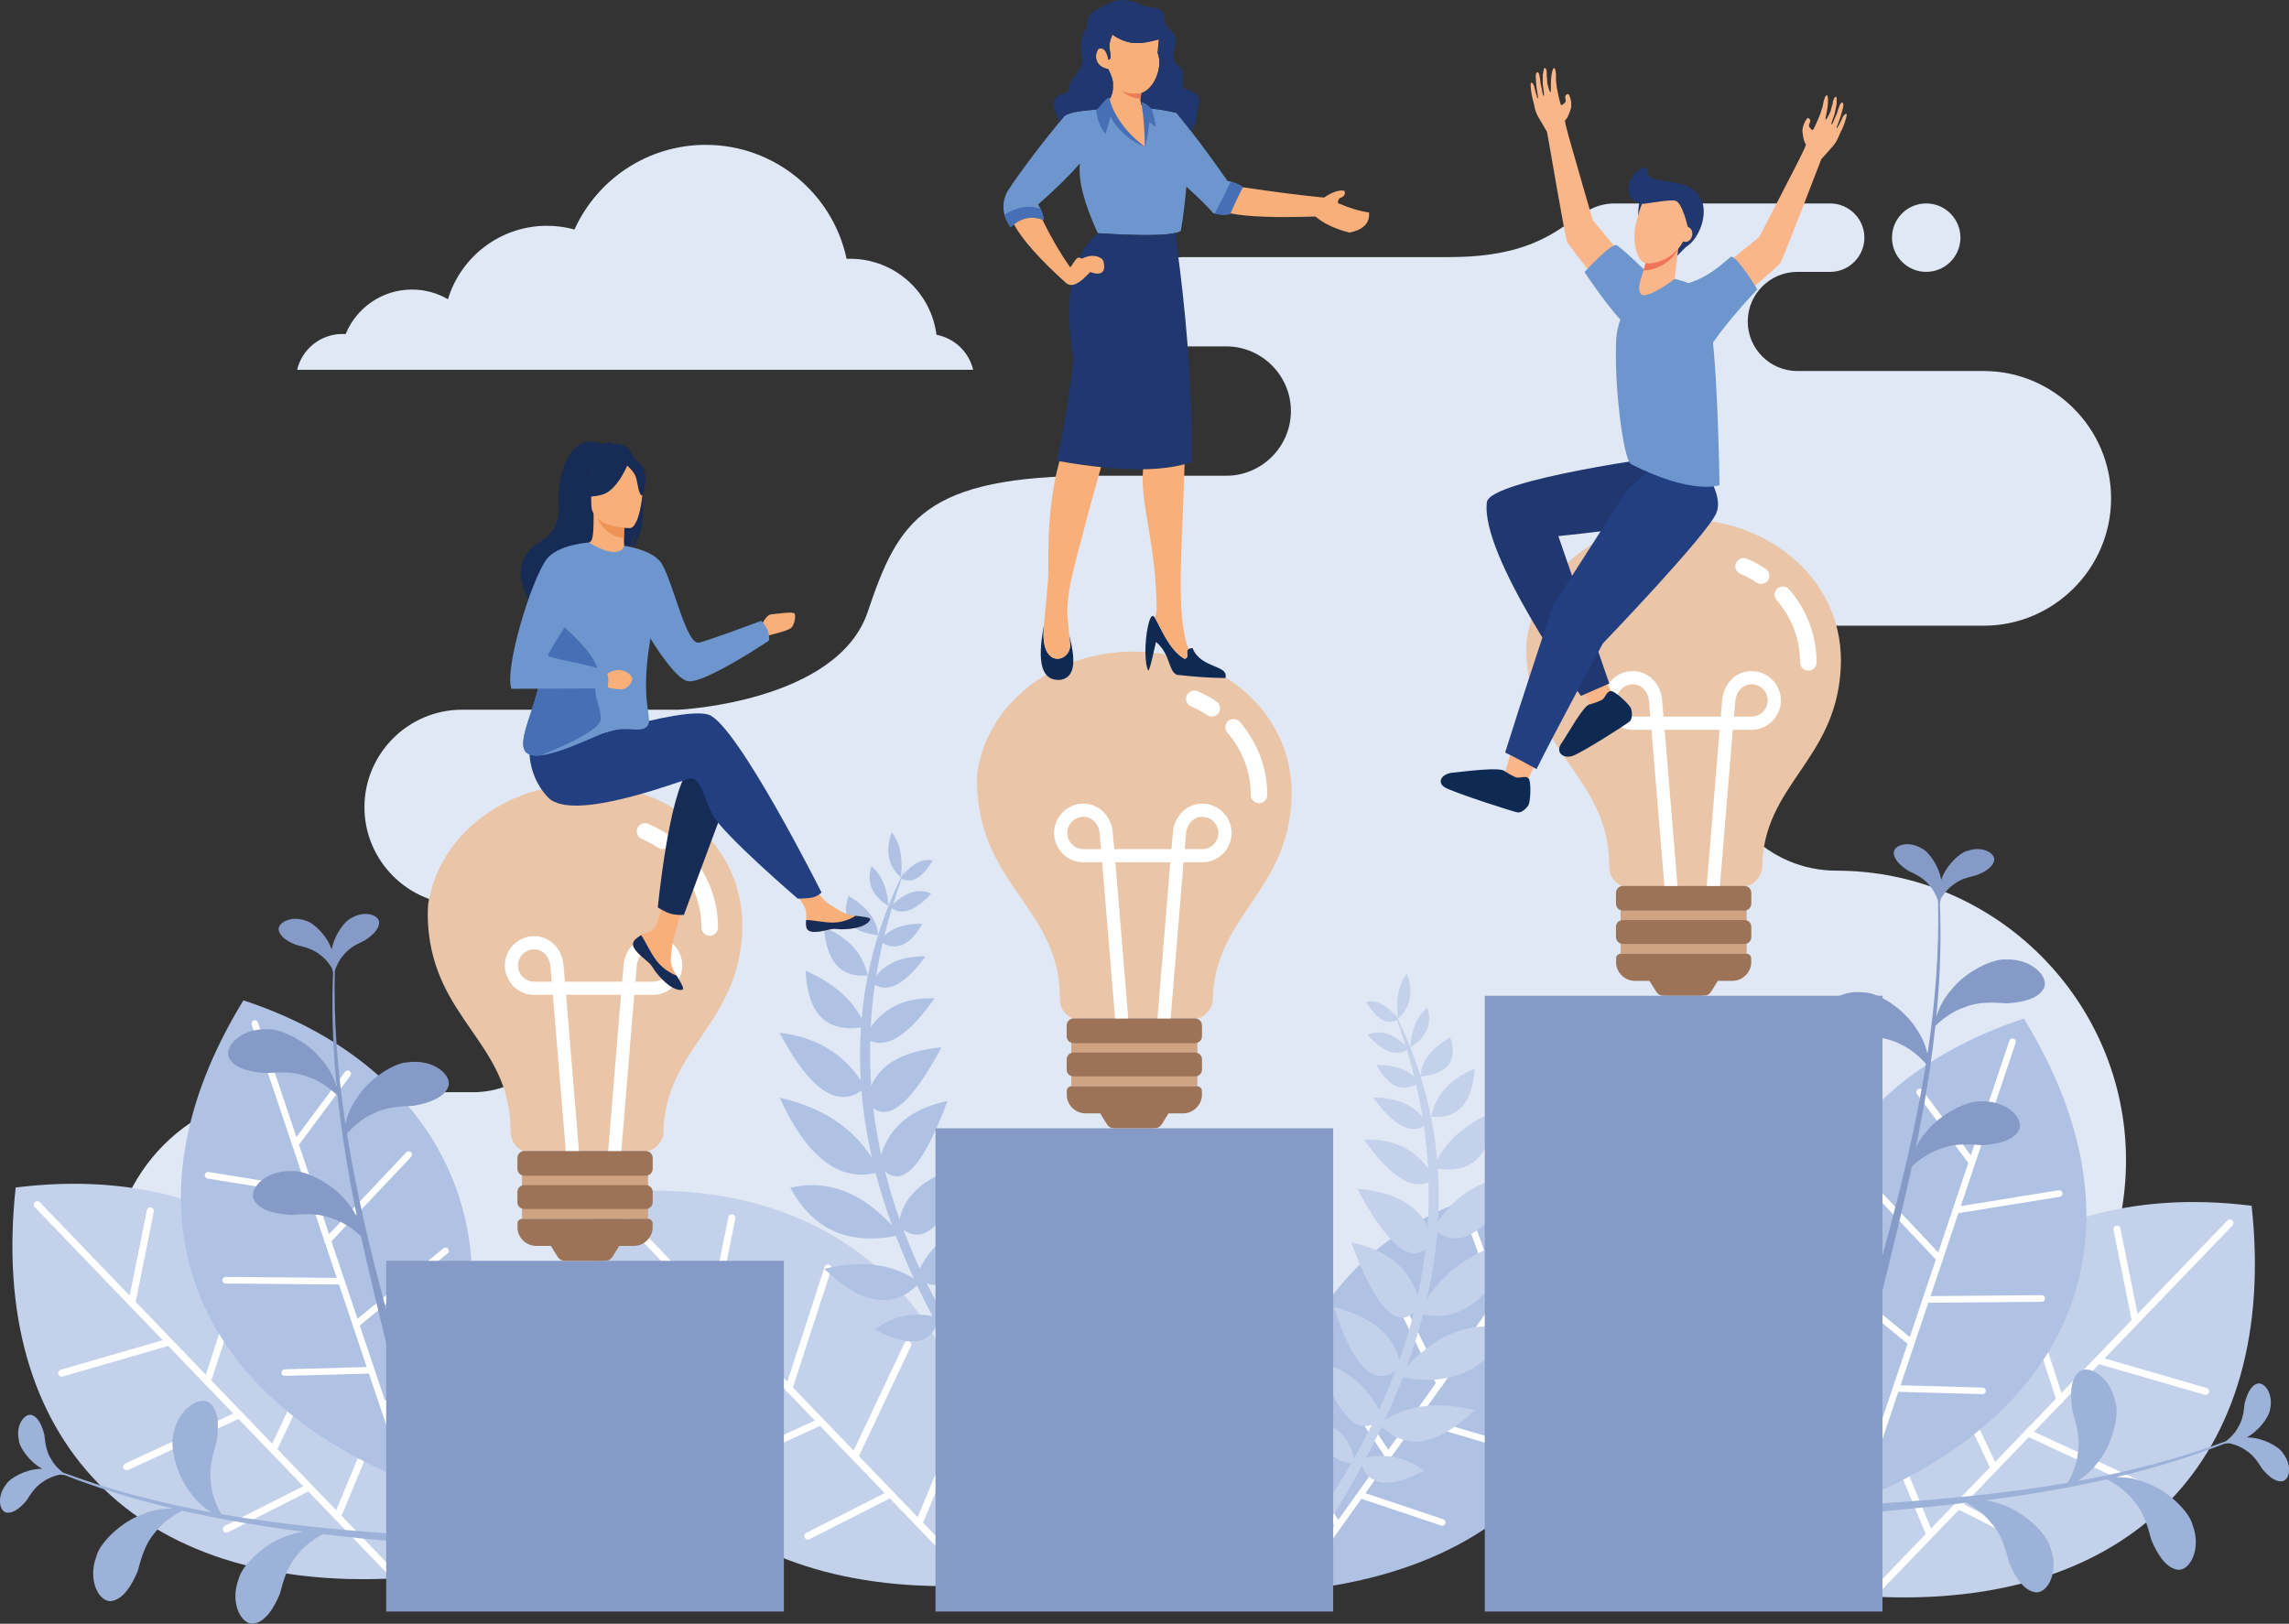 <?xml version="1.0" encoding="UTF-8"?><svg id="a" xmlns="http://www.w3.org/2000/svg" viewBox="0 0 2009.61 1425.78"><rect x="0" y="0" width="2009.61" height="1425.78" fill="#333333" stroke="none"/><path d="M1691.1,238.72c-16.59,0-30.05-13.45-30.05-30.05s13.46-30.04,30.05-30.04,30.05,13.45,30.05,30.04-13.46,30.05-30.05,30.05h0ZM415.36,959.06H254.84c-86.4,0-157.08,70.68-157.08,157.08h0c0,86.39,70.68,157.08,157.08,157.08H1612.17c139.9,0,254.35-114.46,254.35-254.35h0c0-139.9-114.46-254.36-254.35-254.36h0c-59.15,0-107.54-48.4-107.54-107.55h0c0-59.15,48.39-107.54,107.54-107.54h129.44c61.49,0,111.81-50.32,111.81-111.82h0c0-61.5-50.31-111.81-111.81-111.81h-163.68c-23.94,0-43.52-19.59-43.52-43.53h0c0-23.94,19.59-43.53,43.52-43.53h28.86c16.53,0,30.04-13.52,30.04-30.05h0c0-16.52-13.52-30.04-30.04-30.04h-189.32c-39.88,0-44.31,47.11-145.03,47.11h-233.54c-21.56,0-39.21,17.64-39.21,39.2h0c0,21.56,17.64,39.2,39.21,39.2h37.64c31.24,0,56.8,25.57,56.8,56.8h0c0,31.24-25.57,56.8-56.8,56.8h-113.31c-153,0-174.61,39.98-201.41,119.51-26.8,79.52-165.97,85.94-165.97,85.94h-190.29c-47.08,0-85.6,38.52-85.6,85.6h0c0,47.08,38.52,85.6,85.6,85.6h9.8c45.28,0,82.33,37.05,82.33,82.33h0c0,45.29-37.05,82.34-82.33,82.34h0Z" style="fill:#e0e8f5; fill-rule:evenodd;"/><path d="M13.77,1042.74c209.99-26.39,360.71,108.24,334.55,343.1-228.5,12.57-358.78-120.39-334.55-343.1Z" style="fill:#c4d1eb; fill-rule:evenodd;"/><path d="M34.98,1055.71c-1.19-1.24-3.16-1.27-4.39-.09-1.23,1.2-1.28,3.17-.08,4.39l112.37,116.79-89.63,25.95c-1.65,.48-2.6,2.21-2.12,3.86,.48,1.64,2.21,2.6,3.85,2.12l92.76-26.86,31.21,32.44c.28,.92,.99,1.7,1.96,2.04l23.93,24.87-94.9,43.9c-1.56,.72-2.24,2.57-1.52,4.12,.72,1.56,2.57,2.24,4.13,1.52l96.85-44.79,28.05,29.14c.09,.1,.18,.2,.28,.29l28.48,29.6-68.87,34.94c-1.53,.78-2.14,2.65-1.36,4.18,.78,1.53,2.65,2.14,4.18,1.36l70.55-35.81,75.38,78.33c1.19,1.24,3.16,1.27,4.39,.09,1.23-1.2,1.27-3.16,.08-4.39l-50.68-52.68,23.42-56.54c.66-1.58-.09-3.4-1.67-4.06-1.58-.66-3.4,.09-4.06,1.67l-22.39,54.05-51.63-53.66,45.7-96.64c.74-1.56,.07-3.41-1.48-4.15-1.55-.74-3.41-.07-4.15,1.48l-44.69,94.51-26.53-27.58-.1-.11-26.71-27.75,33.77-103.88c.53-1.64-.37-3.4-2-3.92-1.63-.53-3.39,.37-3.92,2l-32.74,100.71-29.69-30.86-.15-.15-31.74-32.99,15.93-79.27c.34-1.68-.75-3.31-2.43-3.66-1.68-.34-3.32,.75-3.66,2.42l-15.09,75.05-78.89-81.98Z" style="fill:#fff; fill-rule:evenodd;"/><path d="M213.71,878.4c187.68,61.56,261.09,235.3,145.27,422.99-197.78-80.61-254.61-244.78-145.27-422.99Z" style="fill:#b0c2e4; fill-rule:evenodd;"/><path d="M226.43,897.81c-.51-1.52-2.16-2.34-3.67-1.83-1.52,.51-2.34,2.15-1.83,3.67l48.18,143.38-85.96-13.89c-1.58-.25-3.07,.82-3.33,2.4-.25,1.58,.82,3.08,2.4,3.33l88.98,14.37,13.38,39.82c-.13,.89,.15,1.83,.84,2.5l10.26,30.53-97.58-.85c-1.6-.01-2.91,1.27-2.92,2.88-.01,1.6,1.27,2.91,2.87,2.92l99.59,.87,12.02,35.78c.03,.12,.07,.24,.12,.36l12.21,36.34-72.04,1.99c-1.6,.04-2.86,1.38-2.82,2.98,.05,1.6,1.38,2.86,2.98,2.81l73.81-2.04,32.32,96.17c.51,1.52,2.15,2.34,3.67,1.83,1.52-.51,2.34-2.15,1.83-3.67l-21.73-64.67,42.33-38.34c1.19-1.07,1.28-2.91,.21-4.1-1.07-1.19-2.91-1.28-4.1-.21l-40.46,36.65-22.14-65.88,77.14-63.29c1.24-1.02,1.42-2.85,.4-4.09-1.02-1.24-2.85-1.43-4.09-.41l-75.43,61.89-11.37-33.85-.05-.13-11.45-34.08,69.95-74.15c1.1-1.17,1.05-3.01-.12-4.11-1.17-1.1-3.01-1.05-4.11,.12l-67.82,71.9-12.73-37.88-.06-.19-13.61-40.5,45.08-60.51c.96-1.28,.69-3.1-.59-4.05-1.28-.96-3.1-.7-4.06,.59l-42.68,57.29-33.82-100.65Z" style="fill:#fff; fill-rule:evenodd;"/><path d="M293.98,852.14c-1.12,45.03,2.52,89.88,9.25,134.42,1.57-6.48,4.42-14.42,9.69-21.81,10.36-17.2,33.18-31.65,44.78-31.91,23.49-3.5,40.08,12.13,35.69,21.81-4.09,9.84-17.8,14.04-29.94,16.26-5.59,.73-22.72-.31-36.95,7.55-9.32,4.12-17.47,11.94-21.89,16.95,12.64,78.94,34.59,156.89,56.31,233.11,24.84,87.21,36.59,85.04,39.53,102.45,.46,2.82-2.86,4.93-5.26,3.2-11.43-8.45-17.03-26.5-22.22-39.26-6.08-14.79-11.08-30.08-15.55-45.45-9.51-32.96-17.42-66.42-25.57-99.75-5.21-21.33-10.25-42.77-14.89-64.25-4.72-4.42-14.24-11.99-24.59-15.27-15.1-6.25-31.99-3.37-37.61-3.39-12.3-.87-26.38-3.57-31.63-12.87-5.4-9.18,9.2-26.51,33.01-25.6,11.56-1.03,35.81,10.79,48.17,26.73,3.95,4.42,6.9,9.16,9.13,13.66-4.68-22.81-8.85-45.7-12.25-68.71,0,.06-.04,.07-.05,.01-.06,.02-.04-.05,.02-.19-1.85-12.55-3.48-25.13-4.82-37.76-4.12-4.13-14.46-12.85-25.8-16.39-15.1-6.23-31.99-3.35-37.58-3.41-12.32-.9-26.44-3.55-31.64-12.89-5.42-9.12,9.17-26.46,33.01-25.61,11.56-1.03,35.8,10.79,48.14,26.81,6.96,7.73,10.85,16.51,13.02,23.2l-.89-9.74c-2.6-29.95-3.46-59.98-2.21-89.97-.31-1.04-.7-2.46-1.05-4.15-2.13-3.43-5.76-8.3-10.31-11.46-7.4-6.21-17.45-7.59-20.65-8.66-6.84-2.62-14.32-6.62-15.65-12.87-1.41-6.16,9.99-13.32,23.27-8.6,6.72,1.45,18.37,12.5,22.51,23.69l.74,1.77c1.8-11.74,10.81-24.74,17.01-27.53,12.07-7.35,24.68-2.61,24.6,3.69,.03,6.32-6.49,11.78-12.57,15.82-2.91,1.68-12.51,5.04-18.45,12.6-3.95,4.21-6.54,9.99-7.84,13.77Z" style="fill:#859ac6; fill-rule:evenodd;"/><path d="M55.32,1293.05c42.22,15.69,85.82,26.81,130.13,34.92-5.61-3.59-12.2-8.87-17.48-16.24-12.9-15.39-19.15-41.67-15.63-52.71,4.32-23.35,24.49-33.97,32.21-26.67,7.97,7.06,7.5,21.4,5.65,33.6-1.12,5.52-7.67,21.38-4.86,37.4,.87,10.15,5.61,20.4,8.92,26.2,78.76,13.69,159.62,18.25,238.76,22.47,90.54,4.83,92.31-6.98,109.74-4.11,2.81,.48,3.73,4.31,1.32,6.01-11.71,8.06-30.6,7.5-44.35,8.27-15.96,.95-32.05,.71-48.04-.05-34.27-1.72-68.48-5.1-102.65-8.22-21.87-2-43.78-4.2-65.61-6.8-5.72,3.03-15.96,9.57-22.43,18.3-10.82,12.25-13.58,29.16-15.42,34.47-4.82,11.35-11.95,23.79-22.45,25.73-10.43,2.13-22.08-17.31-13.48-39.53,2.78-11.27,21.83-30.37,40.93-36.88,5.46-2.3,10.9-3.55,15.88-4.2-23.09-2.98-46.1-6.47-68.97-10.74,.05,.03,.06,.07,0,.06,0,.06-.07,.02-.17-.08-12.47-2.32-24.9-4.88-37.28-7.7-5.24,2.56-16.84,9.5-23.88,19.07-10.81,12.26-13.56,29.18-15.43,34.43-4.85,11.35-11.95,23.85-22.47,25.73-10.39,2.17-22.05-17.27-13.5-39.53,2.78-11.27,21.84-30.36,40.99-36.82,9.56-4.07,19.14-4.9,26.17-4.78l-9.5-2.32c-29.17-7.27-57.85-16.22-85.81-27.13-1.08-.04-2.55-.13-4.27-.35-3.93,.9-9.72,2.75-14.19,6.03-8.28,4.98-12.84,14.04-14.9,16.71-4.7,5.62-10.91,11.39-17.26,10.62-6.28-.67-9.35-13.77-.57-24.81,3.56-5.89,17.78-13.32,29.72-13.59l1.91-.13c-10.52-5.52-19.89-18.27-20.51-25.03-3.02-13.8,5.55-24.2,11.48-22.07,5.99,2.03,9.02,9.96,10.88,17.02,.64,3.3,.7,13.47,5.92,21.55,2.7,5.1,7.32,9.42,10.48,11.89Z" style="fill:#9db2d9; fill-rule:evenodd;"/><path d="M1976.8,1058.76c-209.99-26.39-360.71,108.23-334.56,343.1,228.5,12.57,358.78-120.39,334.56-343.1Z" style="fill:#c4d1eb; fill-rule:evenodd;"/><path d="M1955.59,1071.72c1.19-1.23,3.16-1.28,4.39-.08,1.23,1.19,1.28,3.16,.08,4.39l-112.37,116.79,89.62,25.95c1.65,.48,2.6,2.2,2.12,3.85-.48,1.65-2.21,2.6-3.85,2.12l-92.77-26.86-31.21,32.44c-.28,.92-.99,1.7-1.96,2.04l-23.93,24.87,94.9,43.9c1.56,.72,2.24,2.57,1.52,4.13-.72,1.55-2.57,2.24-4.13,1.52l-96.85-44.8-28.05,29.14c-.08,.11-.18,.2-.28,.29l-28.48,29.6,68.86,34.94c1.53,.78,2.14,2.65,1.36,4.18-.78,1.53-2.65,2.14-4.18,1.36l-70.55-35.8-75.38,78.33c-1.18,1.23-3.15,1.27-4.39,.08-1.23-1.19-1.27-3.16-.08-4.4l50.68-52.67-23.42-56.54c-.66-1.59,.09-3.4,1.67-4.06,1.58-.66,3.4,.09,4.06,1.68l22.39,54.04,51.63-53.65-45.7-96.65c-.74-1.55-.08-3.41,1.48-4.15,1.55-.74,3.41-.07,4.15,1.48l44.69,94.51,26.53-27.57,.11-.11,26.71-27.76-33.77-103.88c-.53-1.63,.37-3.39,2-3.92,1.63-.53,3.39,.37,3.92,2l32.74,100.71,29.69-30.86,.15-.16,31.75-33-15.93-79.26c-.34-1.68,.74-3.32,2.42-3.66,1.68-.34,3.32,.75,3.66,2.43l15.08,75.05,78.89-81.98Z" style="fill:#fff; fill-rule:evenodd;"/><path d="M524.28,1048.83c209.99-26.39,360.71,108.23,334.56,343.1-228.5,12.57-358.78-120.39-334.56-343.1Z" style="fill:#c4d1eb; fill-rule:evenodd;"/><path d="M545.49,1061.79c-1.19-1.23-3.16-1.28-4.39-.08-1.24,1.18-1.28,3.16-.09,4.39l112.37,116.79-89.62,25.95c-1.65,.48-2.6,2.2-2.12,3.85,.48,1.65,2.2,2.6,3.85,2.12l92.77-26.86,31.21,32.44c.28,.92,.98,1.7,1.96,2.04l23.93,24.87-94.9,43.9c-1.56,.72-2.24,2.57-1.52,4.13,.72,1.55,2.57,2.24,4.13,1.52l96.85-44.81,28.04,29.15c.09,.11,.18,.19,.28,.29l28.48,29.6-68.86,34.94c-1.53,.78-2.14,2.65-1.36,4.18,.78,1.53,2.65,2.14,4.18,1.36l70.55-35.8,75.37,78.33c1.19,1.23,3.16,1.27,4.4,.08,1.24-1.18,1.27-3.15,.08-4.39l-50.68-52.67,23.42-56.54c.66-1.58-.09-3.4-1.67-4.06-1.58-.66-3.4,.09-4.06,1.68l-22.39,54.04-51.63-53.65,45.7-96.65c.74-1.55,.07-3.41-1.48-4.15-1.56-.74-3.41-.07-4.14,1.48l-44.69,94.51-26.53-27.57-.1-.11-26.71-27.76,33.76-103.88c.53-1.63-.37-3.39-2-3.92-1.64-.53-3.39,.37-3.92,2l-32.74,100.72-29.69-30.86-.15-.15-31.75-33,15.93-79.26c.34-1.68-.75-3.32-2.43-3.66-1.68-.34-3.32,.75-3.66,2.43l-15.08,75.05-78.89-81.98Z" style="fill:#fff; fill-rule:evenodd;"/><path d="M1776.86,894.42c-187.69,61.56-261.09,235.29-145.28,422.99,197.79-80.61,254.61-244.78,145.28-422.99Z" style="fill:#b0c2e4; fill-rule:evenodd;"/><path d="M1764.14,913.82c.51-1.52,2.16-2.34,3.67-1.83,1.52,.51,2.33,2.16,1.83,3.67l-48.18,143.38,85.96-13.89c1.58-.25,3.07,.82,3.33,2.41,.25,1.58-.82,3.07-2.41,3.33l-88.98,14.37-13.38,39.82c.13,.89-.15,1.83-.84,2.51l-10.26,30.53,97.58-.85c1.6-.01,2.91,1.27,2.92,2.88,.01,1.59-1.27,2.91-2.87,2.92l-99.59,.87-12.02,35.78c-.03,.12-.07,.24-.12,.35l-12.21,36.34,72.05,1.99c1.59,.05,2.86,1.38,2.81,2.98-.04,1.59-1.38,2.86-2.98,2.81l-73.82-2.04-32.31,96.17c-.52,1.52-2.16,2.34-3.67,1.83-1.52-.51-2.34-2.15-1.83-3.67l21.73-64.66-42.33-38.35c-1.18-1.07-1.28-2.91-.21-4.1,1.07-1.19,2.9-1.28,4.09-.21l40.46,36.65,22.14-65.87-77.13-63.29c-1.25-1.02-1.42-2.85-.4-4.09,1.02-1.25,2.84-1.42,4.09-.4l75.43,61.89,11.38-33.85,.04-.14,11.45-34.07-69.95-74.16c-1.11-1.17-1.05-3,.12-4.11,1.16-1.1,3-1.05,4.1,.12l67.82,71.9,12.73-37.89,.07-.19,13.61-40.51-45.08-60.51c-.96-1.28-.7-3.1,.59-4.06,1.28-.95,3.1-.69,4.06,.59l42.68,57.29,33.82-100.65Z" style="fill:#fff; fill-rule:evenodd;"/><path d="M1396.11,1034.68c-197.48,4.21-318.31,149.02-262.2,362.32,212.68-19.49,314.88-159.99,262.2-362.32Z" style="fill:#b0c2e4; fill-rule:evenodd;"/><path d="M1378.29,1049.54c.93-1.31,2.75-1.6,4.05-.67s1.61,2.75,.68,4.05l-87.86,123.12,86.28,11.75c1.59,.22,2.7,1.68,2.49,3.27-.22,1.59-1.68,2.7-3.27,2.48l-89.3-12.17-24.4,34.19c-.14,.9-.68,1.7-1.53,2.15l-18.71,26.22,93.6,27.62c1.53,.45,2.41,2.07,1.96,3.6-.45,1.54-2.07,2.42-3.61,1.96l-95.52-28.17-21.93,30.72c-.07,.11-.14,.21-.22,.3l-22.27,31.21,68.34,22.9c1.52,.51,2.34,2.15,1.83,3.67-.51,1.52-2.16,2.33-3.67,1.82l-70.01-23.45-58.93,82.58c-.94,1.31-2.75,1.61-4.05,.68-1.31-.93-1.6-2.74-.67-4.05l39.63-55.53-29.32-49.02c-.82-1.37-.38-3.15,.99-3.98,1.37-.82,3.16-.38,3.98,1l28.03,46.85,40.37-56.57-55.35-83.02c-.89-1.33-.53-3.14,.81-4.03,1.33-.89,3.14-.53,4.03,.81l54.13,81.18,20.75-29.07,.08-.12,20.89-29.27-45.31-91.32c-.71-1.43-.13-3.18,1.31-3.89,1.44-.71,3.19-.13,3.9,1.31l43.93,88.53,23.22-32.53,.12-.16,24.82-34.78-25.5-71.02c-.54-1.5,.24-3.17,1.74-3.71,1.51-.54,3.17,.24,3.71,1.75l24.14,67.24,61.67-86.44Z" style="fill:#fff; fill-rule:evenodd;"/><path d="M1141.26,1374.47c-7.05,6.04-13.58,7.23-19.59,3.55,25.09-30.94,46.61-61.95,64.57-93.02-17.72-2.26-27.02-14.12-27.89-35.6,16.44,3.24,26.55,13.68,30.35,31.31,5.66-9.97,10.95-19.95,15.87-29.92-15.35,7.17-30.99-11.2-46.93-55.12,23.99,6.31,41.66,20.43,53.02,42.38,5.21-11.29,9.96-22.58,14.23-33.87-19.76,13.04-37.67-5.74-53.74-56.36,32.97,8.45,52.06,24.04,57.27,46.76,4.97-14,9.23-28.01,12.77-42.05-16.11,14.57-34.4-5.99-54.88-61.67,31.24,6.59,50.66,22.31,58.28,47.2,2.97-13.68,5.25-27.36,6.86-41.06-14.81,11.68-34.77-6.06-59.88-53.25,32.74,3.05,53.31,14.32,61.71,33.82,.93-13.16,1.23-26.32,.91-39.5-15.35,6.87-34.21-5.58-56.57-37.35,24.78-.89,43.48,7.55,56.1,25.32-.66-12.38-1.87-24.76-3.64-37.16-12.17,7.22-27.02-1.12-44.54-25.03,19.51-.31,33.96,5.39,43.33,17.08-1.54-9.56-3.41-19.14-5.61-28.71-13,7.07-24.63,1.38-34.89-17.09,15.27,.01,26.39,3.56,33.37,10.64-1.96-8-4.15-16.01-6.57-24.02-9.49,6.18-21,1.83-34.54-13.05,10.47-4.79,21.59-1.71,33.38,9.25-2.31-7.44-4.81-14.87-7.52-22.3-8.97,4.63-18-.71-27.12-15.99,8.87-1.78,17.5,2.46,25.92,12.73-.8-2.16-1.62-4.32-2.45-6.48,1.57,3.07,3.1,6.13,4.58,9.21h0c19.04,39.57,30.47,80.63,34.29,123.18,9.49-17.76,25.88-31.71,49.16-41.83-1.66,37.56-17.84,54.15-48.54,49.78,1.03,15.33,1.07,30.85,.14,46.56,15.88-24.13,39.64-38.09,71.31-41.89-26.13,49.45-50.12,66.41-71.94,50.88-1.6,19.4-4.69,39.09-9.25,59.07,17.11-26.97,44.12-44.61,81.06-52.91-23.47,51.62-51.56,73.65-84.27,66.11-3.93,15.16-8.7,30.49-14.31,45.99,27.49-29.57,57.24-40.59,89.24-33.06-19.55,36.44-50.45,50.55-92.69,42.33-4.74,12.41-10.02,24.93-15.83,37.55,21.24-13.43,47.49-16.3,78.74-8.59-32.09,30.88-59.26,35.7-81.5,14.49-4.23,8.94-8.73,17.94-13.49,27,18.34-3.67,35.24,.19,50.7,11.58-29.21,15.46-47.4,14-54.56-4.36-15.47,28.63-33.6,57.78-54.4,87.45h0Zm153.47-436.04c-21.15,8.56-33.97,22.61-38.46,42.17,23.52,2.22,36.34-11.84,38.46-42.17h0Zm-21.52-27.63c-16.83,10.01-25.5,21.48-25.99,34.43,24.06-2.25,32.73-13.72,25.99-34.43h0Zm-20.22-26.13c-9.2,8.3-14.13,19.97-14.8,35.01,14.52-9.16,19.46-20.83,14.8-35.01h0Zm-17.61-29.8c-7.28,8.4-10.03,21.61-8.25,39.64,11.13-9.34,13.87-22.55,8.25-39.64Z" style="fill:#c4d1eb; fill-rule:evenodd;"/><path d="M876.88,1250.37c7.05,6.04,13.58,7.22,19.58,3.55-25.09-30.94-46.6-61.95-64.57-93.03,17.73-2.25,27.02-14.11,27.9-35.59-16.44,3.24-26.56,13.67-30.35,31.3-5.66-9.96-10.95-19.93-15.87-29.92,15.35,7.17,30.99-11.2,46.93-55.12-23.99,6.31-41.66,20.43-53.02,42.38-5.21-11.28-9.95-22.57-14.23-33.87,19.76,13.05,37.68-5.74,53.75-56.36-32.97,8.46-52.06,24.05-57.27,46.78-4.98-14-9.23-28.03-12.77-42.06,16.11,14.57,34.4-5.99,54.88-61.68-31.24,6.59-50.66,22.33-58.28,47.2-2.97-13.68-5.25-27.36-6.87-41.06,14.81,11.68,34.77-6.07,59.88-53.25-32.74,3.05-53.31,14.32-61.71,33.82-.93-13.16-1.23-26.32-.9-39.5,15.35,6.87,34.21-5.57,56.57-37.35-24.78-.88-43.48,7.55-56.1,25.33,.66-12.38,1.88-24.77,3.64-37.16,12.17,7.22,27.02-1.12,44.54-25.02-19.52-.31-33.96,5.38-43.33,17.07,1.54-9.56,3.41-19.14,5.61-28.71,13,7.08,24.63,1.38,34.9-17.08-15.27,.01-26.39,3.55-33.37,10.64,1.96-8,4.15-16.02,6.57-24.03,9.49,6.18,21,1.84,34.54-13.04-10.47-4.8-21.59-1.72-33.38,9.24,2.31-7.43,4.81-14.87,7.52-22.3,8.96,4.63,18-.7,27.12-15.99-8.87-1.78-17.51,2.46-25.92,12.73,.8-2.15,1.62-4.31,2.45-6.47-1.57,3.06-3.1,6.14-4.59,9.21h0c-19.04,39.57-30.47,80.62-34.28,123.18-9.49-17.77-25.88-31.71-49.16-41.84,1.66,37.57,17.84,54.15,48.54,49.78-1.03,15.33-1.07,30.85-.14,46.57-15.87-24.13-39.64-38.1-71.31-41.89,26.14,49.44,50.12,66.4,71.94,50.87,1.6,19.4,4.69,39.09,9.25,59.08-17.11-26.97-44.12-44.61-81.05-52.91,23.47,51.61,51.56,73.65,84.27,66.1,3.93,15.16,8.7,30.5,14.32,45.99-27.5-29.56-57.25-40.58-89.24-33.05,19.55,36.44,50.45,50.55,92.69,42.33,4.75,12.41,10.02,24.93,15.84,37.55-21.25-13.43-47.5-16.29-78.75-8.59,32.09,30.88,59.26,35.71,81.5,14.49,4.23,8.95,8.73,17.95,13.49,27-18.34-3.67-35.25,.19-50.7,11.58,29.21,15.46,47.4,14,54.56-4.36,15.47,28.63,33.6,57.79,54.4,87.46h0Zm-153.48-436.04c21.15,8.56,33.98,22.61,38.47,42.17-23.53,2.21-36.35-11.84-38.47-42.17h0Zm21.52-27.64c16.83,10.02,25.49,21.5,25.99,34.43-24.07-2.25-32.73-13.73-25.99-34.43h0Zm20.22-26.13c9.21,8.3,14.14,19.97,14.81,35-14.52-9.16-19.46-20.83-14.81-35h0Zm17.61-29.79c7.28,8.39,10.04,21.61,8.25,39.64-11.13-9.34-13.88-22.55-8.25-39.64Z" style="fill:#b0c2e4; fill-rule:evenodd;"/><path d="M854.39,324.71H260.88c4.26-18.04,20.45-31.45,39.79-31.45,.92,0,1.86,.04,2.78,.11,9.37-22.94,31.92-39.12,58.24-39.12,11.52,0,22.3,3.1,31.58,8.5,11.32-37.31,45.98-64.48,86.99-64.48,8.34,0,16.43,1.14,24.1,3.25,19.85-43.83,63.98-74.32,115.23-74.32,60.79,0,111.55,42.91,123.68,100.09,1.03-.04,2.04-.07,3.07-.07,38.94,0,71.07,29.12,75.82,66.76,15.88,2.98,28.54,15.13,32.22,30.75Z" style="fill:#e0e8f5; fill-rule:evenodd;"/><rect x="339.06" y="1107.12" width="349.15" height="307.93" style="fill:#859ac6;"/><rect x="821.31" y="990.74" width="349.15" height="424.31" style="fill:#859ac6;"/><rect x="458.29" y="1031.93" width="110.67" height="38.24" style="fill:#d0a382;"/><path d="M459.3,1010.65c-6.67-3.11-11.07-8.86-11.07-17.51v-2.7c-1.3-74.88-67.11-95.87-72.43-178.7-.4-6.21-.34-12.29,.14-18.2,10.31-62.83,70.02-105.02,137.11-105.02,76.45,0,143.33,54.78,138.43,132.46-5.07,80.36-67.76,100.73-69,173.38,0,7.86-8.41,16.93-15.57,16.3h-107.61Z" style="fill:#eac5a7; fill-rule:evenodd;"/><path d="M572.95,1079c-.83,8.41-7.98,15.04-16.59,15.04h-12.76l-4.96,8.11c-2.85,4.66-4.53,4.97-10,4.97h-30c-5.47,0-7.14-.29-10-4.97l-4.96-8.11h-12.77c-8.49,0-15.57-6.45-16.55-14.71v-5.83c.45-1.9,2.17-3.33,4.21-3.33h110.15c2.05,0,3.78,1.44,4.21,3.37,.04,.17-.07,.53,.03,.61v4.85h0Zm-112.84-38.33h107.04c3.24,0,5.88,2.65,5.88,5.88v9.12c0,3.23-2.64,5.88-5.88,5.88h-107.04c-3.23,0-5.87-2.65-5.87-5.88v-9.12c0-3.23,2.64-5.88,5.87-5.88h0Zm.24-30.02h106.57c3.36,0,6.12,2.76,6.12,6.12v9.49c0,3.37-2.75,6.12-6.12,6.12h-106.57c-3.36,0-6.12-2.75-6.12-6.12v-9.49c0-3.37,2.75-6.12,6.12-6.12Z" style="fill:#9c7357; fill-rule:evenodd;"/><path d="M496.72,1010.65l-11.33-137.08h-16.42c-7.09,0-13.53-2.9-18.2-7.56v-.02c-4.66-4.68-7.56-11.12-7.56-18.19s2.9-13.54,7.56-18.2c4.67-4.66,11.11-7.56,18.2-7.56s13.07,2.8,17.59,7.33c4.59,4.58,7.54,10.97,8.15,17.94l1.28,14.69h50.23l1.28-14.69c.6-6.96,3.56-13.34,8.15-17.94,4.52-4.53,10.59-7.33,17.59-7.33s13.51,2.9,18.19,7.57h0c4.67,4.66,7.57,11.1,7.57,18.19s-2.9,13.53-7.57,18.2c-4.67,4.66-11.11,7.56-18.2,7.56h-16.42l-11.33,137.08h-11.56l11.28-137.08h-48.21l11.28,137.08h-11.56Zm-12.34-148.65l-1.2-13.69c-.37-4.24-2.1-8.06-4.8-10.75-2.43-2.43-5.68-3.94-9.41-3.94s-7.44,1.61-10.02,4.17c-2.57,2.58-4.17,6.12-4.17,10.02s1.59,7.45,4.15,10.02h.02c2.58,2.57,6.12,4.17,10.02,4.17h15.41Zm73.45,0h15.41c3.9,0,7.44-1.6,10.02-4.17,2.57-2.57,4.17-6.12,4.17-10.02s-1.6-7.44-4.17-10.02v-.02c-2.56-2.56-6.1-4.15-10.02-4.15s-6.98,1.51-9.41,3.94c-2.7,2.7-4.44,6.53-4.81,10.75l-1.2,13.69Z" style="fill:#fff; fill-rule:evenodd;"/><path d="M563.46,736.67c-3.67-1.55-5.4-5.78-3.85-9.46s5.78-5.4,9.46-3.85c3,1.27,5.84,2.63,8.51,4.07,2.76,1.48,5.45,3.09,8.07,4.82,3.33,2.2,4.24,6.69,2.04,10.02-2.2,3.33-6.69,4.24-10.02,2.04-2.23-1.47-4.54-2.86-6.93-4.14-2.45-1.32-4.88-2.49-7.27-3.5h0Zm31.8,23.07c-2.62-3.02-2.31-7.59,.71-10.22,3.02-2.63,7.59-2.31,10.22,.71,7.65,8.78,13.76,18.92,17.93,30,4.02,10.69,6.22,22.21,6.22,34.19,0,4-3.24,7.25-7.24,7.25s-7.25-3.24-7.25-7.25c0-10.26-1.86-20.06-5.26-29.1-3.54-9.4-8.77-18.04-15.33-25.58Z" style="fill:#fff; fill-rule:evenodd;"/><rect x="940.55" y="915.54" width="110.67" height="38.24" style="fill:#d0a382;"/><path d="M941.56,894.27c-6.67-3.11-11.07-8.86-11.07-17.51v-2.7c-1.3-74.89-67.11-95.88-72.43-178.71-.4-6.21-.35-12.29,.13-18.2,10.31-62.83,70.02-105.02,137.11-105.02,76.46,0,143.33,54.78,138.43,132.46-5.06,80.37-67.76,100.73-69,173.38,0,7.86-8.41,16.94-15.57,16.3h-107.61Z" style="fill:#eac5a7; fill-rule:evenodd;"/><path d="M1055.2,962.61c-.83,8.41-7.99,15.03-16.59,15.03h-12.76l-4.97,8.11c-2.85,4.66-4.53,4.98-10,4.98h-30c-5.48,0-7.14-.3-10-4.98l-4.97-8.11h-12.77c-8.49,0-15.57-6.45-16.55-14.71v-5.83c.45-1.9,2.17-3.33,4.21-3.33h110.15c2.05,0,3.78,1.44,4.22,3.37,.04,.18-.07,.54,.03,.61v4.86h0Zm-112.84-38.33h107.04c3.24,0,5.88,2.64,5.88,5.88v9.12c0,3.23-2.65,5.88-5.88,5.88h-107.04c-3.23,0-5.87-2.65-5.87-5.88v-9.12c0-3.24,2.64-5.88,5.87-5.88h0Zm.24-30.02h106.56c3.37,0,6.12,2.75,6.12,6.12v9.5c0,3.36-2.76,6.12-6.12,6.12h-106.56c-3.36,0-6.12-2.75-6.12-6.12v-9.5c0-3.37,2.75-6.12,6.12-6.12Z" style="fill:#9c7357; fill-rule:evenodd;"/><path d="M978.97,894.27l-11.33-137.08h-16.42c-7.09,0-13.53-2.89-18.2-7.57h.01c-4.67-4.69-7.57-11.12-7.57-18.2s2.89-13.54,7.56-18.2c4.67-4.67,11.11-7.56,18.2-7.56s13.07,2.8,17.59,7.33c4.59,4.59,7.54,10.97,8.14,17.94l1.28,14.69h50.23l1.28-14.69c.61-6.96,3.56-13.35,8.16-17.94,4.52-4.52,10.59-7.33,17.59-7.33s13.51,2.9,18.19,7.57h.01c4.67,4.65,7.56,11.1,7.56,18.19s-2.89,13.53-7.56,18.2c-4.67,4.67-11.11,7.57-18.2,7.57h-16.42l-11.33,137.08h-11.56l11.28-137.08h-48.21l11.28,137.08h-11.56Zm-12.34-148.65l-1.2-13.69c-.37-4.24-2.1-8.06-4.8-10.76-2.43-2.43-5.68-3.93-9.41-3.93s-7.45,1.6-10.02,4.18c-2.57,2.57-4.17,6.12-4.17,10.02s1.59,7.46,4.15,10.02h.02c2.58,2.57,6.12,4.17,10.02,4.17h15.41Zm73.45,0h15.41c3.9,0,7.44-1.6,10.02-4.17,2.57-2.57,4.17-6.12,4.17-10.02s-1.6-7.45-4.17-10.02v-.03c-2.56-2.56-6.1-4.15-10.02-4.15s-6.98,1.51-9.41,3.93c-2.7,2.71-4.44,6.53-4.81,10.76l-1.2,13.69Z" style="fill:#fff; fill-rule:evenodd;"/><path d="M1045.72,620.29c-3.68-1.55-5.4-5.78-3.85-9.46,1.55-3.67,5.78-5.4,9.46-3.85,3,1.27,5.84,2.63,8.51,4.06,2.76,1.48,5.45,3.09,8.06,4.83,3.33,2.2,4.24,6.69,2.04,10.02-2.2,3.33-6.7,4.24-10.03,2.04-2.22-1.48-4.54-2.86-6.93-4.15-2.45-1.31-4.88-2.49-7.27-3.5h0Zm31.79,23.07c-2.62-3.02-2.31-7.59,.71-10.22,3.02-2.63,7.59-2.31,10.22,.71,7.65,8.79,13.77,18.92,17.93,30,4.03,10.69,6.23,22.21,6.23,34.19,0,4-3.25,7.25-7.25,7.25s-7.25-3.25-7.25-7.25c0-10.26-1.86-20.06-5.26-29.1-3.54-9.4-8.77-18.04-15.33-25.58Z" style="fill:#fff; fill-rule:evenodd;"/><rect x="1422.8" y="799.16" width="110.68" height="38.23" style="fill:#d0a382;"/><path d="M1423.82,777.89c-6.67-3.11-11.07-8.86-11.07-17.51v-2.7c-1.31-74.88-67.11-95.87-72.43-178.71-.4-6.21-.34-12.29,.14-18.2,10.31-62.83,70.02-105.01,137.11-105.01,76.45,0,143.33,54.77,138.43,132.46-5.06,80.36-67.76,100.73-69,173.38,0,7.86-8.41,16.93-15.57,16.3h-107.6Z" style="fill:#eac5a7; fill-rule:evenodd;"/><path d="M1537.46,846.23c-.83,8.41-7.99,15.04-16.59,15.04h-12.76l-4.96,8.11c-2.85,4.67-4.53,4.98-10,4.98h-30c-5.47,0-7.13-.29-10-4.98l-4.97-8.11h-12.76c-8.5,0-15.57-6.45-16.55-14.71v-5.83c.45-1.9,2.17-3.33,4.21-3.33h110.15c2.05,0,3.78,1.45,4.22,3.37,.04,.18-.07,.54,.03,.61v4.85h0Zm-112.84-38.32h107.04c3.23,0,5.88,2.65,5.88,5.88v9.12c0,3.23-2.65,5.88-5.88,5.88h-107.04c-3.23,0-5.88-2.65-5.88-5.88v-9.12c0-3.23,2.65-5.88,5.88-5.88h0Zm.24-30.02h106.56c3.36,0,6.12,2.75,6.12,6.12v9.49c0,3.37-2.76,6.12-6.12,6.12h-106.56c-3.37,0-6.12-2.76-6.12-6.12v-9.49c0-3.37,2.76-6.12,6.12-6.12Z" style="fill:#9c7357; fill-rule:evenodd;"/><path d="M1461.23,777.89l-11.33-137.08h-16.42c-7.09,0-13.54-2.9-18.2-7.56h.01c-4.67-4.69-7.58-11.13-7.58-18.2s2.9-13.53,7.57-18.2c4.67-4.67,11.11-7.57,18.2-7.57s13.07,2.8,17.59,7.33c4.59,4.59,7.54,10.97,8.14,17.94l1.28,14.69h50.23l1.28-14.69c.6-6.96,3.55-13.34,8.15-17.94,4.52-4.52,10.59-7.33,17.58-7.33s13.51,2.91,18.19,7.58h.01c4.67,4.65,7.56,11.1,7.56,18.19s-2.9,13.53-7.56,18.2c-4.67,4.67-11.11,7.56-18.2,7.56h-16.42l-11.33,137.08h-11.56l11.28-137.08h-48.22l11.28,137.08h-11.56Zm-12.34-148.65l-1.2-13.69c-.37-4.24-2.1-8.06-4.8-10.76-2.42-2.43-5.68-3.93-9.41-3.93s-7.45,1.6-10.02,4.17c-2.57,2.57-4.17,6.12-4.17,10.02s1.59,7.46,4.15,10.02h.02c2.57,2.57,6.13,4.18,10.02,4.18h15.41Zm73.45,0h15.41c3.9,0,7.45-1.6,10.02-4.18,2.57-2.57,4.17-6.12,4.17-10.02s-1.59-7.45-4.17-10.02v-.02c-2.56-2.56-6.1-4.15-10.02-4.15s-6.97,1.51-9.4,3.94c-2.7,2.7-4.44,6.53-4.81,10.75l-1.2,13.69Z" style="fill:#fff; fill-rule:evenodd;"/><path d="M1527.98,503.91c-3.67-1.55-5.4-5.78-3.85-9.46,1.55-3.67,5.78-5.4,9.45-3.85,3,1.27,5.84,2.63,8.51,4.07,2.76,1.48,5.46,3.09,8.07,4.82,3.33,2.21,4.24,6.69,2.04,10.02-2.2,3.33-6.69,4.24-10.02,2.04-2.23-1.48-4.55-2.86-6.94-4.15-2.45-1.31-4.87-2.49-7.26-3.5h0Zm31.8,23.07c-2.63-3.02-2.31-7.59,.71-10.22,3.02-2.62,7.59-2.31,10.22,.71,7.64,8.79,13.76,18.92,17.93,30,4.02,10.7,6.22,22.21,6.22,34.19,0,4-3.24,7.25-7.25,7.25s-7.24-3.25-7.24-7.25c0-10.26-1.86-20.06-5.26-29.1-3.53-9.39-8.77-18.04-15.32-25.58Z" style="fill:#fff; fill-rule:evenodd;"/><path d="M557.04,825.69c-1.45,1.67-1.64,3.53-.92,5.51,0,.01,0,.02,.01,.03,1.33,3.67,5.74,7.79,10.84,11.89,.65,.53,1.23,1.01,1.73,1.45,.14,.12,.27,.24,.4,.35,.1,.09,.2,.19,.3,.27,4.77,4.39,2.97,5.4,11.53,14.31,9.75,10.16,16.48,10.34,18.39,9.42,1.61-.79-1.67-6.18-5.32-12.23-.18-.29-.34-.59-.53-.87-.49-.81-.96-1.63-1.44-2.44-4.27-7.29-3.18-10.71-2.16-21.55,.82-8.81,13.71-49.23,13.71-49.23l-18.71-3.22s-5.63,32.19-11.83,37.14c-3.32,2.64-7.04,2.67-10.23,4.64-.23,.13-.45,.27-.66,.42-1.82,1.2-3.66,2.44-5.12,4.11Z" style="fill:#f9af79; fill-rule:evenodd;"/><path d="M557.04,825.69c-1.45,1.67-1.64,3.53-.92,5.51,0,.01,0,.02,.01,.03,1.64,3.67,5.92,7.76,10.86,11.85,.64,.54,1.21,1.02,1.72,1.48,.14,.12,.27,.24,.4,.35,.1,.09,.2,.19,.3,.27,4.77,4.39,2.97,5.4,11.53,14.31,9.75,10.16,16.48,10.34,18.39,9.42,1.61-.79-1.67-6.18-5.32-12.23-1.9-.7-10.72-4.28-17.39-12.82-5.88-7.5-9.8-17.14-13.8-22.72-.23,.13-.45,.27-.66,.42-1.82,1.2-3.66,2.44-5.12,4.11Z" style="fill:#172b57; fill-rule:evenodd;"/><path d="M707.88,814.01c1.15,5.77,9.38,4.81,18.58,2.57,9.19-2.25,7.01,.42,20.1-1.03,13.09-1.44,17.05-6.32,17.46-8.27,.35-1.73-6.12-2.33-13.05-3.14-.87-.09-1.74-.21-2.63-.32-7.83-.97-13.56-6.03-20.67-10.18-6.74-3.93-16.79-19.95-16.79-19.95l-17.95,1.42s9.42,14.3,13.06,20.53c2.15,3.65,2.03,8.5,1.76,12.23-.14,2.03-.27,4.1,.14,6.14Z" style="fill:#f9af79; fill-rule:evenodd;"/><path d="M726.45,816.57c9.19-2.25,7.01,.42,20.1-1.03,13.09-1.44,17.05-6.32,17.46-8.27,.35-1.73-6.12-2.33-13.05-3.14l-.06,.13s-7.85,5.57-18.74,5.83c-8.88,.21-18.28-2.33-24.41-2.23-.14,2.03-.27,4.1,.14,6.14,1.15,5.77,9.38,4.81,18.58,2.57Z" style="fill:#172b57; fill-rule:evenodd;"/><path d="M667.94,550.4s4.28-10.48,8.98-10.9c4.71-.43,19.67-2.78,20.74-.64,1.07,2.14,0,9.84-3.21,12.62-3.2,2.78-23.09,7.27-23.09,7.27l-3.42-8.34Z" style="fill:#f9af79; fill-rule:evenodd;"/><path d="M639.09,699.25l-38.68,104.09s-5.94,.58-11.63-1.06c-5.24-1.5-11.25-5.47-11.25-5.47,0,0,9.6-99.95,27.19-120.73,17.59-20.79,34.38,23.18,34.38,23.18Z" style="fill:#172b57; fill-rule:evenodd;"/><path d="M486.11,657.13s111.14-37.58,135.92-29.58c24.79,7.99,99.21,156.07,99.21,156.07,0,0-1.68,2.23-6.27,3.95-4.26,1.6-14.59,1.5-14.59,1.5,0,0-67.16-57.58-75.15-74.37-8.01-16.8-11.2-32.78-19.19-31.19-8,1.6-103.15,39.19-124.74,16.79-21.59-22.39-15.94-51.47-15.94-51.47l20.74,8.3Z" style="fill:#223f81; fill-rule:evenodd;"/><path d="M554.03,482.3c1.77-3.67,3.76-10.17,4.73-21.77-.15,1.15-2.16,15.78-7.78,24.07-23.12,15.17-67.42,65.85-66.54,75.45,0,0-15.61-26.47-15.88-26.63,0,0-28.78-36.6,5.34-57.57,17.34-10.66,17.24-24.34,16.52-36.22-.73-11.89,4.73-63.03,39.46-49.65,0,0,5.58-2.48,8.08-2.11,0,0-2.04,.39-3.08,1.46,4.03-.24,9.78,.06,14.58,2.79,12.74,7.24,24.13,72.15,4.56,90.17Z" style="fill:#172b57; fill-rule:evenodd;"/><path d="M549.61,485.35c.12,.05-11.16,5.91-19.64,3.58-7.98-2.17-13.19-12.51-13.07-12.54,3.38-.67,4.35-5.32,4.28-25.26l1.53,.29,25.68,5.09s-.58,8.07-.6,15.69c-.02,6.4,.37,12.46,1.83,13.14Z" style="fill:#f9af79; fill-rule:evenodd;"/><path d="M548.37,456.52s-.58,8.07-.6,15.69c-14.38-.4-21.97-13.51-25.08-20.78l25.68,5.09Z" style="fill:#ec9355; fill-rule:evenodd;"/><path d="M520.04,448.63s-7.53-11.9-9.34-22.07c-1.29-7.26,2.41-34.19,29.47-30.31,0,0,7.86,.77,15.25,5.76,5.87,3.97,14.35,12.54,4.88,36.03l-2.47,7.94-37.78,2.65Z" style="fill:#172b57; fill-rule:evenodd;"/><path d="M553.18,463.72s-34.01,.56-34.03-20.62c-.02-21.18-4.43-35.37,17.28-36.63,21.71-1.25,25.93,6.82,27.66,13.89,1.73,7.06-2.07,42.66-10.91,43.35Z" style="fill:#f9af79; fill-rule:evenodd;"/><path d="M551.91,405.96s-9.31,24.85-23.59,28.52c-14.29,3.67-20.48-.15-20.48-.15,0,0,10.96-8.71,13.23-23.9,0,0,23.83-16.3,30.85-4.47Z" style="fill:#172b57; fill-rule:evenodd;"/><path d="M549.61,407.98s6.95,5.55,8.65,10.94c1.7,5.4,2.46,16.5,5.69,16.12,0,0,7.02-16.89-.86-26.44-8.36-10.13-13.48-.61-13.48-.61Z" style="fill:#172b57; fill-rule:evenodd;"/><path d="M460.03,657.72c1.83,5.09,7.46,6.4,15,5.52,14.38-1.68,35.72-11.33,51.1-18,23.46-10.17,34.12-.62,41.59-7.09,7.46-6.47-8.53-20.86,5.34-87.67,4.7-22.65-25.09-71.24-25.09-71.24,0,0-2.58,14.07-31.08-2.85-1.01-.59-12.23,16.01-23.03,36.49-11.91,22.59-23.31,49.88-19.96,63.95,6.39,26.8-19.2,66.09-13.86,80.88Z" style="fill:#6d96ce; fill-rule:evenodd;"/><path d="M547.96,479.25l17.56,72.07s2.19,3.89,5.62,9.43c8.04,13.01,22.93,35.1,32.46,37.35,4.7,1.11,14.7-2.81,25.77-8.4,20.93-10.58,45.67-27.14,45.67-27.14,1.59-9.59-6.75-17.42-6.75-17.42,0,0-50.12,18.84-55.09,19.19-10.85,.78-21.89-51.58-32.03-69.04-7.33-12.62-33.21-16.06-33.21-16.06Z" style="fill:#6d96ce; fill-rule:evenodd;"/><path d="M460.03,657.72c1.83,5.09,7.46,6.4,15,5.52,9.95-4.34,52.93-20.98,52.44-32.27-.71-16.7-8.26-17.24-2.93-37.84,4.28-16.56-35.43-47.33-41.76-54.02-11.91,22.59-12.23,23.66-8.88,37.73,6.39,26.8-19.2,66.09-13.86,80.88Z" style="fill:#466fb5; fill-rule:evenodd;"/><path d="M531.33,592.73s7.19-5.6,14-4.27c6.8,1.33,10.12,6,9.86,8.14-.26,2.13-3.86,8.12-9.06,8.66-5.2,.53-20-3.2-20-3.2l5.2-9.33Z" style="fill:#f9af79; fill-rule:evenodd;"/><path d="M516.89,476.4s-27.72,1.71-37.3,15.09c-13.51,18.84-36.97,95.73-30.57,113.33l84.32-.36s2.05-9.54-.79-14.16c-2.84-4.62-49.04-12.09-51.18-14.22-2.13-2.14,26.65-41.59,26.65-47.98s8.88-51.69,8.88-51.69Z" style="fill:#6d96ce; fill-rule:evenodd;"/><path d="M973.8,85.34c-5.77,3.32-7.54,8.78-11.44,10.81-11.33,1.07-22.49,1.94-27.81,5.63-20.78,25.13-37.58,47.34-50.37,66.64-5.18,10.69-4.14,21.02,3.12,30.98,8.9-8.23,18.56-10.31,28.98-6.24-.34-4.35-1.98-8.88-4.9-13.6,14.96-13.12,27.22-25.16,36.78-36.11-1.77,14.36,3.43,34.79,15.61,61.3,42.35,2.76,66.64,2.09,72.89-2.01,2.06-11.85,3.7-24.78,4.9-38.78,9.72,8.7,17.6,16.43,23.63,23.18,4.57,1.5,9.47,1.8,14.71,.89,3.7-8.7,7.42-16.57,11.15-23.63-2.57-2.32-7.03-4.18-13.37-5.57-17.3-24.66-32.23-44.57-44.8-59.74-9.76-2.27-17.04-3.46-21.84-3.57-2.05-2.42-5.1-4.5-9.14-6.24,2.36,12.95,3.25,28.48,3.12,39.45-18.5-13.56-28.9-31.26-31.21-43.41Z" style="fill:#6d96ce; fill-rule:evenodd;"/><path d="M942.39,315.87c-8.78-54.41-1.66-91.44,21.37-111.12,35.77,2.33,58.65,2.21,68.67-.35,.11,3.83,.36,8.34,1.16,14.27,6.23,45.87,13.68,117.07,12.67,187.01-25.24,8.87-64.77,8.5-118.58-1.11,6.14-27.21,11.05-56.78,14.71-88.71Z" style="fill:#20386f; fill-rule:evenodd;"/><path d="M1011.02,95.54c2.18,6.39,3.34,11.66,3.49,15.83-2.49-1.98-4.33-3.34-5.52-4.07-.91,10.25-2.24,17.4-3.98,21.46,.12-10.97-.77-26.5-3.12-39.45,4.04,1.73,7.08,3.81,9.14,6.24Z" style="fill:#466fb5; fill-rule:evenodd;"/><path d="M973.8,85.34c2.31,12.15,12.71,29.85,31.21,43.41-11.05-3.92-23.14-13.53-30.06-26.3-1.15,4.32-2.59,9.38-4.35,15.16-4.81-5.96-7.56-13.11-8.24-21.46,3.9-2.03,5.67-7.49,11.44-10.81Z" style="fill:#466fb5; fill-rule:evenodd;"/><path d="M915.03,192.71c7.38,15.08,16.01,30.12,24.61,42.07,1.97-2.11,3.88-6.7,6.67-8.45,1.11-.7,2.88,1.11,4.06,.55,5.64-2.66,11.89-3.42,16.94,.36,1.26,.95,1.94,2.81,2.13,7.21-.21,6.04-5.27,7.19-12.31,4.35-9.42,10.28-15.7,13.62-20.83,10.03-23.26-20.88-38.65-38.18-46.19-51.92,7.76-5.9,16.06-7.3,24.92-4.2Z" style="fill:#f9af79; fill-rule:evenodd;"/><path d="M1154.85,190.12c-34.84,1.16-59.73,.23-74.67-2.76,3.61-8.42,7.23-16.07,10.86-22.94,27.78,4.13,51.58,7.16,71.38,9.1,7.11-4.87,13.06-6.88,17.83-6.02,1.31,3-.1,5.19-4.23,6.57-1.11,1.56-1.56,3-1.33,4.34,10.3,4.4,19.36,7.11,27.2,8.14,.91,9.28-4.82,15.18-17.21,17.7-12.63-3.26-22.57-7.97-29.82-14.14Z" style="fill:#f9af79; fill-rule:evenodd;"/><path d="M938.75,558.07c6.49,24.23,4.3,37.14-7.94,38.91-16.26,1.17-20.67-14.89-14.28-47.98-.14,1.8-.25,3.47-.32,4.96-1.8,34.66,25.09,26.91,23.22,10.94-.26-2.22-.47-4.5-.68-6.83Z" style="fill:#0e2952; fill-rule:evenodd;"/><path d="M939.43,564.9c1.87,15.96-25.02,23.72-23.22-10.94,.07-1.49,.18-3.16,.32-4.96,1.1-14.12,4.08-36.74,3.86-50.99-.57-36.42,2.66-67.42,9.71-93,13.04,2.28,25.22,4,36.55,5.18-6.13,21.28-11.44,40.76-15.93,58.42-5.52,21.69-15.83,53.77-13.25,75.79,.56,4.72,.9,9.28,1.28,13.67,.2,2.33,.41,4.61,.68,6.83Z" style="fill:#f9af79; fill-rule:evenodd;"/><path d="M1046.95,569.09c-9.38,.51-.82,7.8-6.92,9.44-13.35-7.3-20.74-27.2-26.07-35.99-2.8-4.62-4.84,1.26-6.22,7.84-2.97,14.14-2.88,32.81,.48,38.61,2.44-4.25,4.54-17.35,6.76-25.34,13.11,11.65,10.24,24.5,18.01,28.88,18.64,2.06,28.71,2.57,42.86,2.88,3.1-12.03-21.5-7.97-28.9-26.32Z" style="fill:#0e2952; fill-rule:evenodd;"/><path d="M1040,407.63c-1.78,69.9-8.22,132.2,3.44,162.32-3.24,2.09,1.59,7.23-3.4,8.58-13.35-7.3-20.74-27.2-26.07-35.99-.03-.05-.06-.1-.09-.14,.75-1.86,1.28-4,1.6-6.41-.23-57.98-14.73-93.74-11.93-123.93,14.11-.21,26.26-1.68,36.45-4.43Z" style="fill:#f9af79; fill-rule:evenodd;"/><path d="M1066.44,187.53c4.69-8.91,9.38-18.24,14.08-27.99,4.84,1.3,8.35,2.92,10.52,4.88-3.63,6.87-7.25,14.52-10.86,22.94-.09,.23-.19,.46-.29,.69-4.76,.82-9.25,.65-13.45-.51Z" style="fill:#466fb5; fill-rule:evenodd;"/><path d="M913.51,183.45c1.6,3.33,2.52,6.58,2.77,9.72-.42-.17-.84-.32-1.25-.46-8.86-3.1-17.16-1.7-24.92,4.2,.02,.03,.03,.06,.05,.1-.96,.73-1.91,1.53-2.85,2.4-2.66-3.65-4.48-7.34-5.47-11.09,11.83-6.88,22.39-8.51,31.68-4.87Z" style="fill:#466fb5; fill-rule:evenodd;"/><path d="M1002.17,81.73c-1.19,4.46-1.07,8.26,.36,11.4,1.88,12.09,2.59,25.72,2.48,35.63-17.66-12.94-27.94-29.66-30.84-41.72,2.34-3.77,3.3-8.17,2.87-13.21,.43-2.36-.9-6.74-4.02-13.15-10.56-1.83-13.19-10.7-8.79-17.75,4.94-1.75,7.6,2.29,8.9,9.61,2.82-.42,1.74-4.91,1.45-7.02-1.32-6.1-.22-9.38,2.01-15.16,12.69,8.92,23.57,9.2,40.89,4.17-.5,4.16-.87,8.17-1.11,12.03,4.75,11.57-2.51,31.24-14.21,35.16Z" style="fill:#f9af79; fill-rule:evenodd;"/><path d="M1017.49,34.53c-17.32,5.02-28.21,4.75-40.89-4.17-2.23,5.77-3.33,9.06-2.01,15.16,.29,2.11,1.37,6.6-1.45,7.02-1.3-7.32-3.96-11.36-8.9-9.61-4.4,7.05-1.77,15.92,8.79,17.75,3.11,6.41,4.45,10.79,4.02,13.15,.42,5.04-.53,9.44-2.87,13.21-.14-.58-.26-1.14-.37-1.69-5.77,3.32-7.54,8.78-11.44,10.81-11.33,1.07-22.49,1.94-27.81,5.63-1.53,1.85-3.05,3.69-4.54,5.52-3.62-8.49-5.52-14.72-4.88-17.48,2.44-10.53,13.53-5.24,13.34-11.48-.3-9.71,13.41-17.32,11.59-27.01-3.73-19.82,4.01-25.83,4.05-27.34,.46-15.02,9.45-15.4,18.39-20.47,15.87-8.99,29.67,2,34.17,2.3,22.94,1.5,10.24,11.36,20.51,20.25,8.46,7.32,4.46,12.87,3.59,17.27-.4,1.98-2.24,10.14,3.62,14.27,8.58,6.05,.73,18.75,5.8,20.29,19.49,5.9,10.7,11.79,10.17,25.41-.17,4.36-2.22,8.27-4.97,11.47-4.41-5.69-8.58-10.91-12.52-15.67-9.76-2.27-17.04-3.46-21.84-3.57-2.05-2.42-5.1-4.5-9.14-6.24,.23,1.25,.44,2.53,.64,3.82-1.43-3.14-1.55-6.93-.36-11.4,11.69-3.92,18.96-23.6,14.21-35.16,.24-3.87,.61-7.88,1.11-12.03Z" style="fill:#20386f; fill-rule:evenodd;"/><path d="M1002.17,81.73c-7.08,.8-10.29,.75-16.85-1.86,3.84,4.14,9.19,6.41,16.05,6.82,.06-1.55,.33-3.2,.79-4.96Z" style="fill:#ed7d57; fill-rule:evenodd;"/><path d="M1471.4,226.06s6.22-7.52,11.09-10.89c4.87-3.42,12.54-14.16,13.27-28.03,.74-13.91-8.74-21.11-14.15-23.69-5.41-2.62-26.81-6.37-34.59-4.14-7.78,2.23-8.98,30.1-8.98,30.1l7.64,23.01,25.71,13.64Z" style="fill:#20386f; fill-rule:evenodd;"/><path d="M1415.44,609.24l-.11,16.97-18.19-6.66s-10.09-15.76-23.22-36.8c8.3-3.61,16.93-6.67,25.58-9.82,8.96,21.19,15.93,36.3,15.93,36.3Z" style="fill:#fab688; fill-rule:evenodd;"/><path d="M1396.01,618.46s9.14-2.61,11.35-4.67c2.23-2.06,3.52-7.15,7.14-7,3.62,.16,16.52,12.04,17.58,15.71,1.12,3.87,.91,8.97-1.36,11.02-2.26,2.1-42.24,27.76-50.36,30.33-8.11,2.57-15.08-3.37-9.5-11.22,5.58-7.86,19.81-34.37,25.15-34.18Z" style="fill:#0e2952; fill-rule:evenodd;"/><path d="M1467.6,399.73s-159.6,21.14-162.19,41.21c-6.07,46.9,82.54,170.13,82.54,170.13l24.91-10.88-44.72-129.46s71.29-7.04,77.66-11.49c6.39-4.45,21.79-59.51,21.79-59.51Z" style="fill:#20386f; fill-rule:evenodd;"/><path d="M1340.88,685.96l-12.93,11.02-6.85-18.11s5.3-17.96,12.67-41.66c8.16,3.95,16.12,8.44,24.15,12.95-10.15,20.64-17.05,35.8-17.05,35.8Z" style="fill:#fab688; fill-rule:evenodd;"/><path d="M1321.19,677.29s7.97,5.21,10.97,5.55c3,.34,7.72-2,9.96,.83,2.26,2.83,1.71,20.35-.37,23.53-2.2,3.38-6.21,6.56-9.26,6.21-3.07-.35-56.81-17.6-64.07-22.07-7.26-4.46-2.67-11.96,6.91-12.86,9.6-.94,42.54-5.38,45.86-1.19Z" style="fill:#0e2952; fill-rule:evenodd;"/><path d="M1460.37,401.79l24.12-5.53s30.95,34.63,22.3,54.38c-8.64,19.75-99.56,114.33-99.56,114.33,0,0-43.45,80.37-58.22,110.36-8.04-4.51-19.43-10.59-27.59-14.54,12.75-41.03,42-129.09,42-129.09l64.83-100.97,32.12-28.94Z" style="fill:#223f81; fill-rule:evenodd;"/><path d="M1379.1,95.41c-3.21,10.21-4.73,9.26-5.1,10.58-.44,1.53,5.67,22.43,5.67,22.43,0,0,17.63,61.61,18.7,64.93l41.95,50.53-18.32,28.47s-44.22-56.22-46.04-59.58c-1.82-3.32-16.25-89.48-17.77-97.04,0,0-5.01-8.32-8-13.64-2.98-5.32-3.51-11.76-4.12-13.4-.09-.24-1.84-5.78-2.23-13.23-.33-6.41,2.84-.47,2.84-.47,0,0,2.67,11.74,3.53,11.41,.65-.29-1.16-6.65-1.6-13.75-.11-1.81-.21-3.62-.3-5.24-.21-4.33,2.31-5.71,3.24-1.21,.33,1.58,.8,4.26,.9,6.2,.09,2.08,.83,3.99,1.17,5.76,.67,3.47,1.11,6.01,1.25,5.9,.16-.15,.75,.45,.7-1.48-.08-2.34-1.28-7.25-1.15-10.67,.09-1.95,.02-6.04,.02-6.04,0,0,1.02-6.16,1.39-6.23,2.01-.31,2.47,4.11,2.01,6.75,.55,1.84,.5,6.13,.5,6.13,0,0,1.79,8.68,2.99,8.45,.51-.09,.03-5.58,.39-11.02,.33-5.04,1.46-10.07,2.45-10.16,1.66-.15,1.87,5.52,1.87,5.52,0,0-.05,3.97,.03,5.28,.1,1.54,.71,6.17,.71,6.17,0,0,2.9,15.95,4.02,15.61,1.12-.34,3.65-2.34,3.8-3.39,.17-1.05-.54-3.14-.39-4.18,.16-1.05,1.23-2.28,2.5-2.19s2.42,5.48,2.42,5.48c0,0,.91,4.37-.02,7.33Z" style="fill:#fab688; fill-rule:evenodd;"/><path d="M1418.9,215.09c2.03-.13,48.44,41.05,46.85,53.55-1.56,12.51-22.95,28.98-36.44,18.38-13.48-10.64-38.19-48.11-38.19-48.11,0,0,21.22-23.44,27.77-23.83Z" style="fill:#6d96ce; fill-rule:evenodd;"/><path d="M1439.72,247.66c-.57,.39-19.49,27.68-20.73,49.46-2.25,39.84,6.24,107.01,13.02,110.46,54.29,27.56,77.62,18.42,77.62,18.42,0,0-1.57-122.45-9.9-151.62-3.48-12.11-8.45-22.84-20.76-27.06-2.81-1-26.1-8.79-39.26,.35Z" style="fill:#6d96ce; fill-rule:evenodd;"/><path d="M1446.31,225.68l-6.74,22.94s-1.75,6.44,1.04,9.58c4.8,5.47,29.72-13.24,29.72-13.24l4.31-37.24-28.33,17.96Z" style="fill:#fab688; fill-rule:evenodd;"/><path d="M1473.35,218.94c-7.85,14.02-22.9,18.75-30.49,18.51l3.45-11.77,28.33-17.96-1.29,11.22Z" style="fill:#f27458; fill-rule:evenodd;"/><path d="M1469.82,168.58c-10.11-6.33-23.51-1.71-27.8,9.24-1.87,4.72-3.96,10.78-5.64,17.5-4.05,16.22,.72,34.03,8.11,35.71,7.38,1.73,30.25-4.11,36.33-27.03,3.75-14.18-.38-28.78-11-35.42Z" style="fill:#fab688; fill-rule:evenodd;"/><path d="M1474.95,204.56c-.84,3.6,.89,7.04,3.82,7.75,2.93,.66,5.98-1.7,6.82-5.31,.82-3.57-.88-7.05-3.82-7.71-2.92-.7-5.98,1.66-6.82,5.27Z" style="fill:#fab688; fill-rule:evenodd;"/><path d="M1481.77,199.29s3.02-7.51,3.65-15.18c.61-7.63-3.72-19.31-11.09-22.24-7.34-2.92-25.68-3.21-27.12-8.48-1.43-5.27-1.52-4.79-2.18-5.67-1.49-2.05-13.45,3.18-15.24,16.01-1.8,12.83,9.52,14.41,11.63,15.14,2.12,.78,23.5-4.06,29.5-2.59,6,1.43,10.84,23,10.84,23Z" style="fill:#20386f; fill-rule:evenodd;"/><path d="M1582.49,115.71c1.16,10.63,2.84,10,2.95,11.37,.13,1.59-9.92,20.91-9.92,20.91,0,0-29.27,57-30.96,60.05l-50.98,41.42,12.45,31.49s54.3-46.55,56.73-49.5c2.44-2.91,33.34-84.62,36.28-91.74,0,0,6.54-7.19,10.5-11.83,3.96-4.64,5.73-10.86,6.65-12.34,.14-.22,2.92-5.32,4.75-12.55,1.57-6.22-2.7-1.02-2.7-1.02,0,0-4.9,11-5.68,10.51-.59-.41,2.44-6.3,4.24-13.17,.46-1.75,.92-3.51,1.32-5.08,1.05-4.21-1.16-6.05-2.94-1.82-.63,1.49-1.61,4.02-2.08,5.91-.5,2.01-1.58,3.76-2.27,5.42-1.33,3.28-2.26,5.68-2.36,5.55-.13-.18-.83,.29-.4-1.59,.53-2.28,2.67-6.86,3.2-10.24,.29-1.93,1.15-5.92,1.15-5.92,0,0,.19-6.25-.16-6.39-1.91-.69-3.22,3.55-3.29,6.24-.9,1.7-1.68,5.91-1.68,5.91,0,0-3.45,8.17-4.57,7.71-.49-.19,1.05-5.48,1.75-10.89,.66-5.01,.53-10.16-.42-10.44-1.61-.47-2.91,5.06-2.91,5.06,0,0-.73,3.9-1.06,5.17-.4,1.49-1.9,5.91-1.9,5.91,0,0-5.94,15.08-6.97,14.53-1.04-.55-3.13-3.01-3.07-4.06,.05-1.06,1.14-2.97,1.21-4.03,.04-1.06-.77-2.48-2.03-2.63-1.26-.15-3.44,4.91-3.44,4.91,0,0-1.74,4.11-1.41,7.19Z" style="fill:#fab688; fill-rule:evenodd;"/><path d="M1520.2,225.38c-1.96-.52-21.02,22.73-48.73,25.32-.91,12.57,5.97,77.37,21.26,69.59,9.99-24.53,50.08-66.15,50.08-66.15,0,0-16.26-27.11-22.61-28.77Z" style="fill:#6d96ce; fill-rule:evenodd;"/><path d="M1701.49,790.9c1.12,45.03-2.52,89.87-9.25,134.41-1.57-6.48-4.43-14.42-9.69-21.81-10.36-17.2-33.18-31.65-44.77-31.91-23.49-3.5-40.09,12.13-35.69,21.81,4.09,9.83,17.8,14.04,29.95,16.26,5.58,.73,22.71-.31,36.95,7.55,9.32,4.12,17.47,11.94,21.88,16.95-12.63,78.94-34.59,156.89-56.31,233.11-24.84,87.21-36.59,85.04-39.53,102.45-.45,2.82,2.86,4.93,5.26,3.2,11.43-8.45,17.03-26.5,22.23-39.25,6.08-14.79,11.08-30.08,15.55-45.45,9.51-32.96,17.43-66.42,25.57-99.75,5.21-21.33,10.25-42.77,14.89-64.25,4.72-4.43,14.23-11.99,24.59-15.27,15.1-6.25,31.98-3.37,37.61-3.39,12.3-.87,26.38-3.57,31.62-12.87,5.4-9.18-9.2-26.51-33-25.6-11.57-1.03-35.81,10.78-48.17,26.73-3.95,4.41-6.9,9.16-9.13,13.65,4.68-22.81,8.85-45.71,12.25-68.71,.01,.06,.04,.07,.05,.01,.06,.02,.04-.05-.02-.19,1.86-12.55,3.48-25.13,4.83-37.76,4.12-4.12,14.46-12.85,25.79-16.39,15.11-6.23,32-3.34,37.58-3.41,12.32-.9,26.44-3.55,31.65-12.89,5.42-9.11-9.17-26.46-33.01-25.61-11.56-1.03-35.81,10.79-48.14,26.81-6.96,7.73-10.85,16.51-13.03,23.2l.89-9.74c2.61-29.95,3.46-59.98,2.21-89.97,.32-1.04,.7-2.46,1.06-4.15,2.12-3.43,5.76-8.3,10.3-11.46,7.41-6.21,17.44-7.59,20.65-8.66,6.84-2.62,14.32-6.62,15.64-12.87,1.41-6.16-9.98-13.32-23.27-8.6-6.72,1.45-18.37,12.49-22.51,23.69l-.74,1.77c-1.79-11.74-10.81-24.74-17.01-27.53-12.08-7.35-24.68-2.61-24.6,3.69-.03,6.32,6.49,11.77,12.57,15.82,2.91,1.68,12.51,5.04,18.45,12.6,3.95,4.21,6.54,9.99,7.85,13.77Z" style="fill:#859ac6; fill-rule:evenodd;"/><path d="M1954.29,1265.53c-42.23,15.69-85.82,26.82-130.13,34.92,5.61-3.59,12.19-8.87,17.47-16.25,12.91-15.38,19.16-41.66,15.63-52.71-4.32-23.36-24.49-33.97-32.21-26.68-7.97,7.06-7.49,21.4-5.65,33.6,1.12,5.52,7.67,21.38,4.86,37.4-.86,10.15-5.61,20.4-8.92,26.2-78.76,13.69-159.62,18.25-238.76,22.47-90.54,4.84-92.31-6.98-109.74-4.1-2.82,.48-3.73,4.3-1.32,6,11.71,8.06,30.6,7.5,44.35,8.27,15.96,.95,32.05,.71,48.04-.06,34.26-1.72,68.48-5.09,102.65-8.21,21.87-2,43.78-4.2,65.61-6.8,5.72,3.03,15.96,9.57,22.43,18.3,10.81,12.25,13.58,29.16,15.42,34.47,4.82,11.36,11.94,23.79,22.45,25.74,10.43,2.12,22.08-17.31,13.48-39.53-2.78-11.27-21.83-30.37-40.93-36.88-5.46-2.3-10.9-3.54-15.88-4.2,23.1-2.98,46.1-6.48,68.97-10.74-.06,.03-.06,.06,0,.05,0,.06,.07,.02,.17-.08,12.47-2.32,24.9-4.88,37.29-7.7,5.24,2.56,16.84,9.5,23.88,19.07,10.8,12.26,13.56,29.17,15.43,34.44,4.86,11.35,11.96,23.84,22.47,25.73,10.39,2.17,22.05-17.27,13.49-39.54-2.78-11.27-21.84-30.35-40.99-36.82-9.56-4.07-19.15-4.9-26.17-4.79l9.5-2.32c29.18-7.27,57.85-16.22,85.81-27.13,1.09-.04,2.56-.13,4.27-.35,3.93,.9,9.71,2.75,14.19,6.03,8.28,4.98,12.83,14.04,14.9,16.72,4.69,5.62,10.91,11.39,17.26,10.61,6.28-.67,9.34-13.77,.57-24.8-3.56-5.89-17.78-13.33-29.72-13.6l-1.92-.13c10.53-5.51,19.89-18.26,20.52-25.03,3.02-13.8-5.55-24.19-11.48-22.07-5.98,2.03-9.03,9.96-10.88,17.02-.64,3.3-.7,13.47-5.92,21.55-2.7,5.1-7.32,9.42-10.48,11.89Z" style="fill:#9db2d9; fill-rule:evenodd;"/><rect x="1303.56" y="874.35" width="349.15" height="540.7" style="fill:#859ac6;"/></svg>